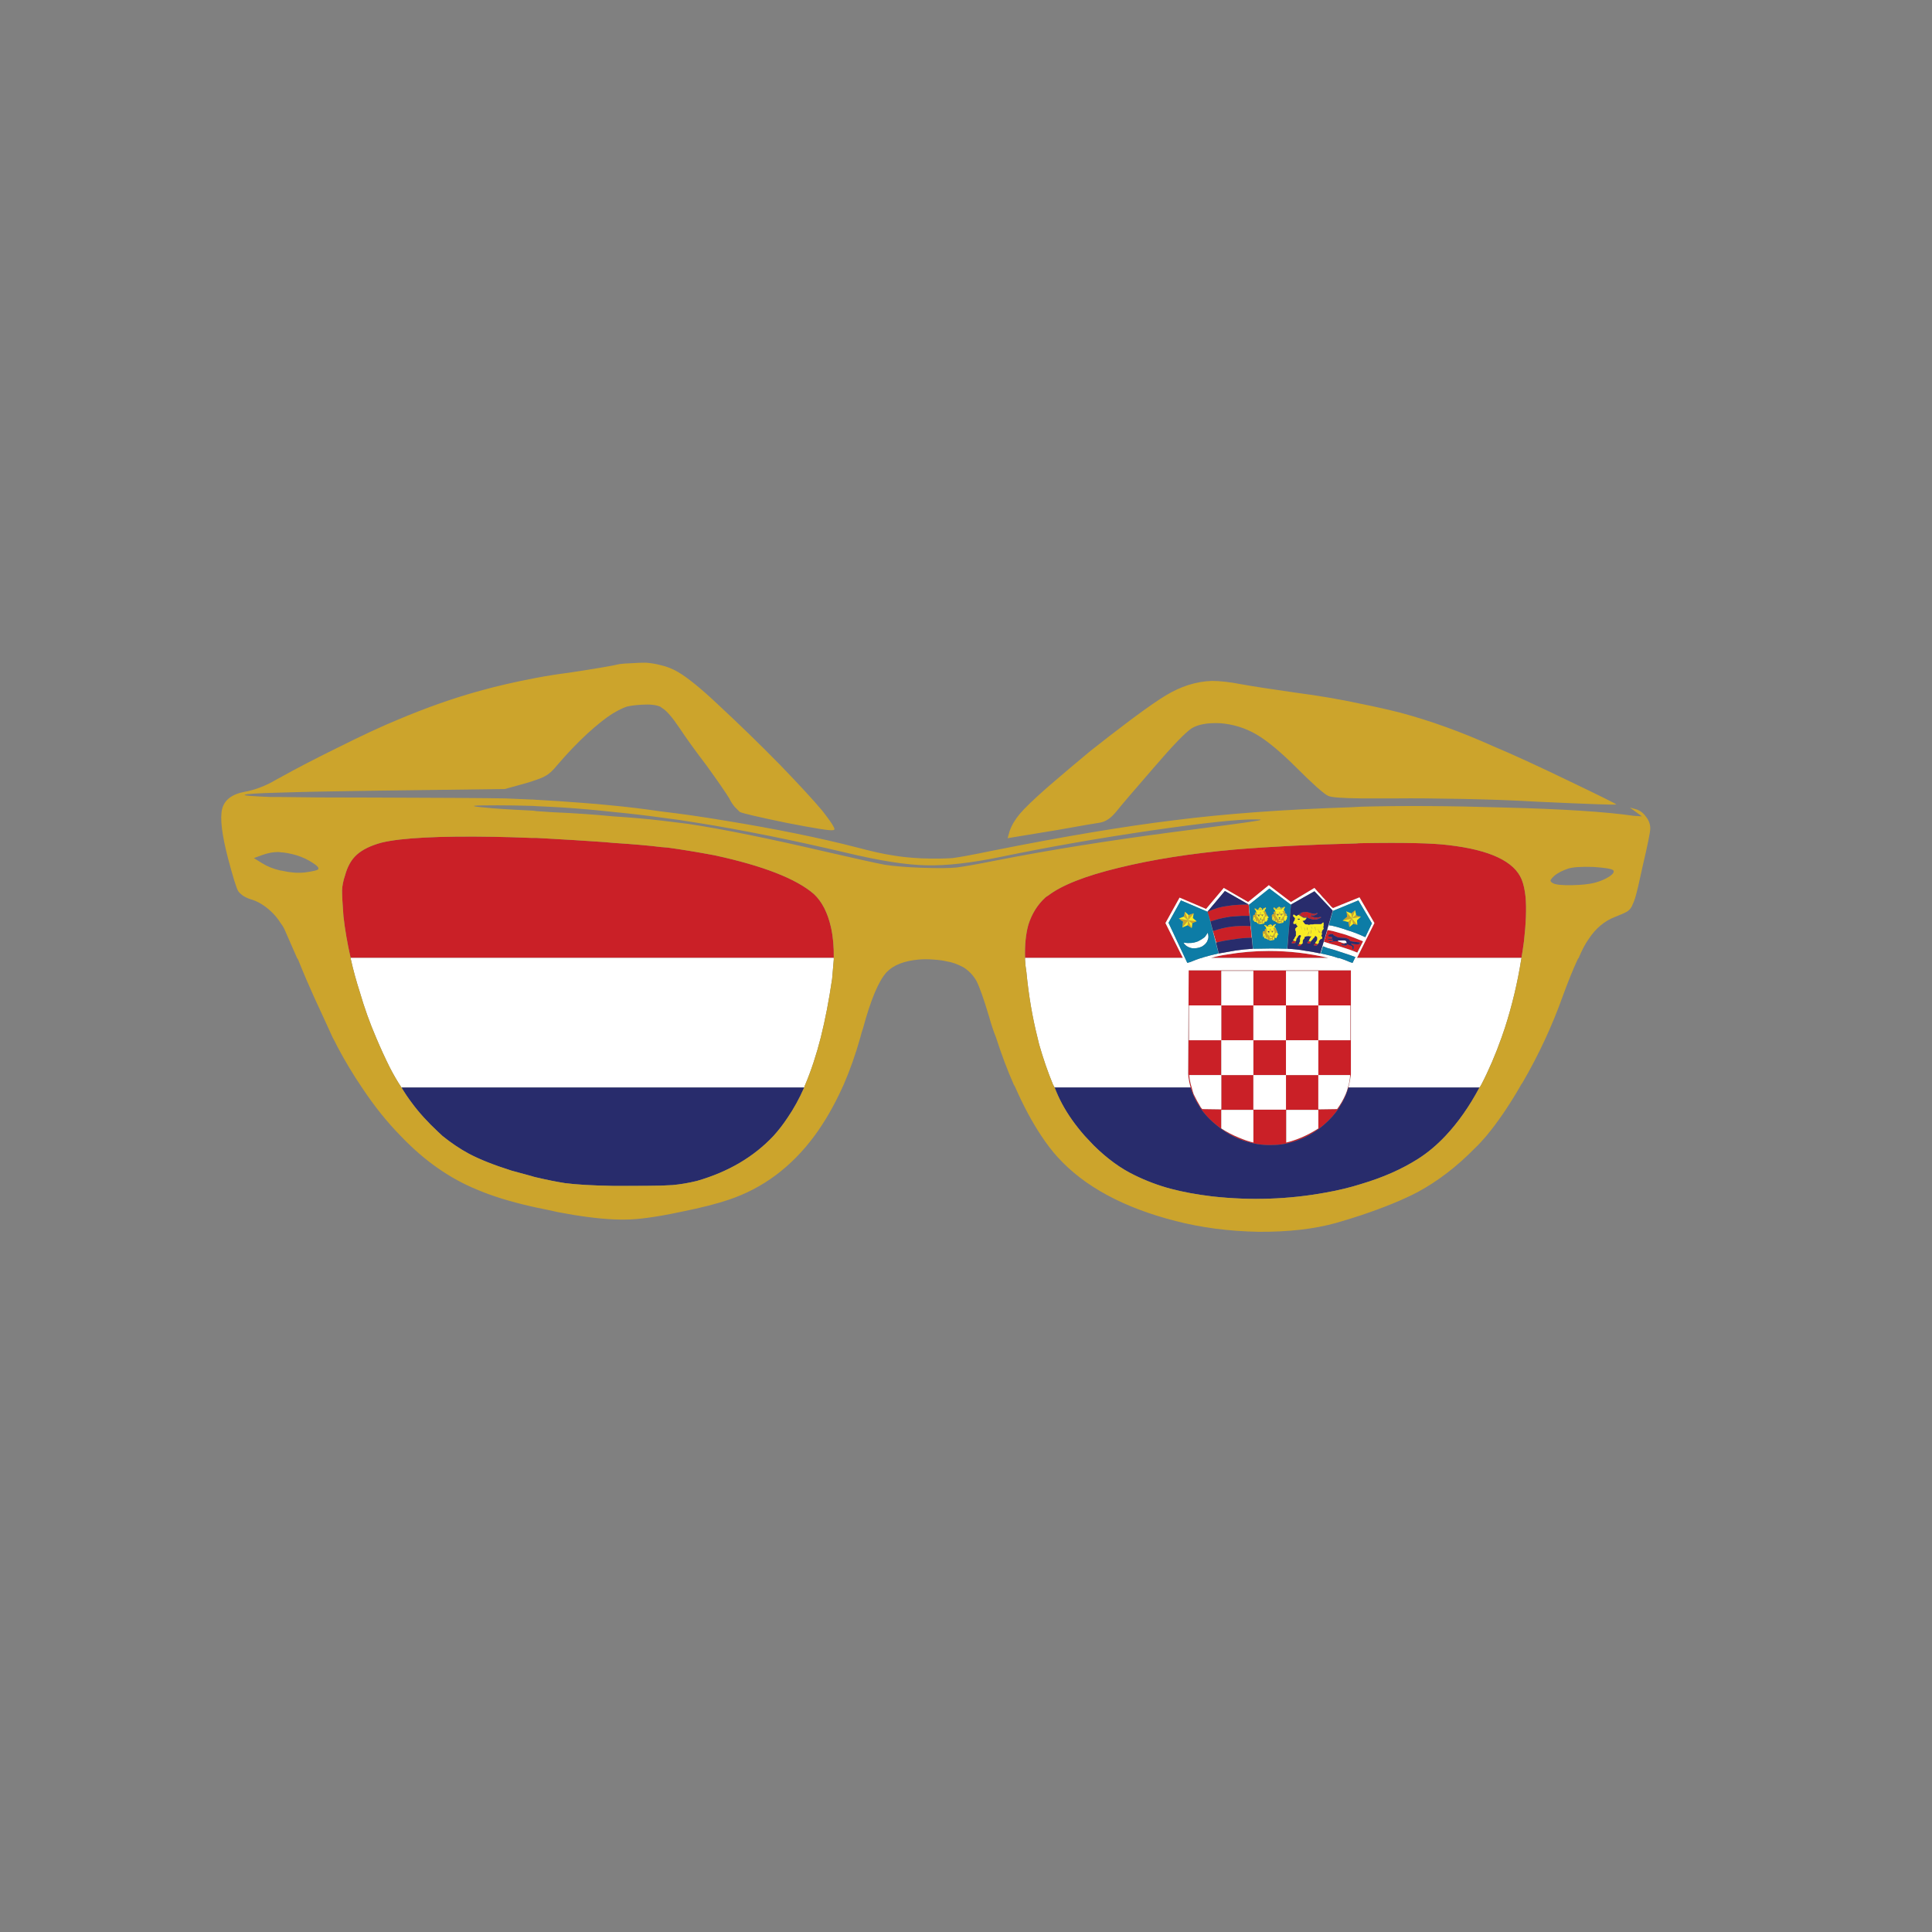 <?xml version="1.0" encoding="utf-8"?>
<!-- Generator: Adobe Illustrator 16.0.0, SVG Export Plug-In . SVG Version: 6.00 Build 0)  -->
<!DOCTYPE svg PUBLIC "-//W3C//DTD SVG 1.1//EN" "http://www.w3.org/Graphics/SVG/1.1/DTD/svg11.dtd">
<svg version="1.1" id="Layer_1" xmlns="http://www.w3.org/2000/svg" xmlns:xlink="http://www.w3.org/1999/xlink" x="0px" y="0px"
	 width="300px" height="300px" viewBox="0 0 300 300" enable-background="new 0 0 300 300" xml:space="preserve">
<rect x="0" y="0" width="300" height="300" fill="#808080" stroke="none"/>
<g>
	<path fill-rule="evenodd" clip-rule="evenodd" fill="#CA2027" d="M53.586,135.906c0.373-1.374,0.973-2.433,1.803-3.177
		c0.887-0.801,2.175-1.43,3.863-1.888c3.09-0.744,8.912-1.045,17.469-0.902c1.688,0.028,3.605,0.086,5.751,0.172
		c0.257,0,0.515,0,0.772,0c0.486,0.028,1.002,0.057,1.545,0.086c3.09,0.171,5.666,0.329,7.726,0.472
		c0.944,0.057,1.846,0.128,2.704,0.214c3.119,0.2,5.58,0.415,7.382,0.644c0.372,0.028,0.729,0.057,1.073,0.086
		c2.289,0.314,4.721,0.715,7.297,1.201c7.525,1.631,12.661,3.634,15.408,6.009c1.259,1.173,2.146,2.904,2.66,5.193
		c0.315,1.431,0.459,3.005,0.43,4.722H54.445c-0.516-2.261-0.888-4.421-1.116-6.481c-0.143-1.859-0.215-3.19-0.215-3.991
		C53.143,137.522,53.3,136.736,53.586,135.906z M236.897,139.34c0.144,1.773,0.058,4.049-0.258,6.823
		c-0.114,0.859-0.243,1.717-0.386,2.576h-25.537l2.703-5.408l-2.317-3.991l-4.12,1.673l-0.258-0.214
		c-0.229-0.258-0.559-0.629-0.987-1.116c-0.229-0.229-0.486-0.515-0.772-0.858c-0.086-0.114-0.157-0.186-0.215-0.214
		c-0.229-0.257-0.443-0.501-0.644-0.73l-3.648,2.189l-3.434-2.618l-3.219,2.618l-3.776-2.189l-2.748,3.263l-4.119-1.76l-2.189,3.949
		l2.704,5.408h-24.508c-0.057-2.003,0.114-3.72,0.516-5.151c0.544-1.717,1.431-3.133,2.661-4.249
		c0.143-0.115,0.271-0.201,0.387-0.258c2.117-1.631,5.779-3.076,10.986-4.335c5.236-1.288,11.246-2.232,18.027-2.833
		c5.521-0.458,11.803-0.773,18.842-0.944c0.257-0.028,0.515-0.043,0.772-0.043c6.581-0.114,11.102-0.014,13.563,0.301
		c6.438,0.744,10.229,2.532,11.374,5.365C236.582,137.308,236.783,138.224,236.897,139.34z M194.021,142.215
		c-0.572,0-0.987,0-1.245,0c-0.515,0.028-1.102,0.071-1.76,0.128c-0.715,0.115-1.302,0.229-1.76,0.344
		c-0.371,0.114-0.801,0.243-1.287,0.386l-0.387-1.245l-0.043-0.043v-0.215c1.03-0.486,2.074-0.787,3.134-0.901
		c0.486-0.086,1.03-0.143,1.631-0.171c0.372-0.029,0.901-0.043,1.588-0.043L194.021,142.215z M194.192,143.803l0.171,1.803
		c-1.115,0.028-2.045,0.114-2.789,0.258c-1.002,0.114-1.917,0.286-2.747,0.515v-0.129l-0.043-0.086l-0.43-1.587
		c1.002-0.344,1.96-0.573,2.876-0.688C192.089,143.774,193.076,143.746,194.192,143.803z M196.982,147.666
		c3.176,0,6.266,0.358,9.27,1.073h-18.197c0.801-0.229,1.603-0.4,2.403-0.516C192.662,147.853,194.836,147.666,196.982,147.666z
		 M209.9,146.679c-0.057-0.057-0.086-0.114-0.086-0.172c0.029-0.028,0.158,0,0.387,0.086c0.2,0.029,0.357,0.043,0.472,0.043
		c0.144,0,0.272-0.014,0.387-0.043c0.028-0.028,0.058-0.071,0.086-0.129c0.058-0.057,0.043-0.1-0.043-0.129
		c-0.344-0.027-0.601-0.057-0.772-0.086c-0.258-0.027-0.486-0.07-0.687-0.128c-0.058-0.144-0.144-0.243-0.258-0.301
		c-0.144-0.086-0.3-0.144-0.472-0.171l-1.116-0.086c-0.2-0.086-0.329-0.145-0.387-0.172c-0.172-0.086-0.3-0.158-0.386-0.215v-0.129
		h-0.516c-0.028,0.058-0.071,0.086-0.129,0.086c-0.057,0.028-0.1,0.057-0.129,0.086c0,0.057,0,0.1,0,0.129
		c0,0.057,0.044,0.086,0.129,0.086c0.029,0,0.101,0.014,0.215,0.043c0.058,0,0.1,0,0.129,0h0.043c0.028,0,0.043,0.014,0.043,0.042
		c0.029,0.029,0.043,0.071,0.043,0.13v0.085c-0.028,0-0.072,0.015-0.129,0.043c-0.057,0-0.114,0-0.172,0c-0.114,0-0.215,0-0.301,0
		l-0.128-0.043v0.086c0,0.028,0.086,0.058,0.257,0.086h0.172c0.058,0,0.115,0,0.172,0c0.086,0,0.157,0,0.215,0
		c0.028,0,0.043,0.015,0.043,0.043v0.086c-0.058,0.058-0.115,0.086-0.172,0.086c-0.029,0-0.057,0.015-0.086,0.042
		c-0.086,0-0.2,0-0.344,0l-0.043,0.044c0,0.028,0.015,0.042,0.043,0.042l0.086,0.044c0.029,0,0.115-0.015,0.258-0.044
		c0.057,0,0.129-0.014,0.215-0.042c0.057-0.028,0.199-0.044,0.43-0.044c0.143,0,0.271,0,0.386,0c0.2,0.059,0.4,0.13,0.601,0.215
		c0.115,0.058,0.258,0.086,0.43,0.086l0.043,0.172c-0.172,0-0.286-0.014-0.344-0.043h-0.172c0,0.029,0,0.058,0,0.086v0.043
		l0.473,0.086h0.257c0.058-0.029,0.101-0.086,0.129-0.172h0.086c0.2,0.115,0.372,0.187,0.515,0.215c0.059,0,0.101,0.014,0.129,0.043
		l0.086,0.129c0.058,0.172,0.058,0.285,0,0.344l0.086,0.042l0.129-0.086v-0.472C210.087,146.822,209.986,146.765,209.9,146.679z
		 M189.643,156.121h4.979v5.408h-4.979V156.121h-5.021v5.408h5.021v5.407h-4.979c0.057,0.658,0.186,1.303,0.387,1.932
		c0.085,0.344,0.186,0.687,0.3,1.03c0.344,0.716,0.716,1.402,1.116,2.061c0.086,0.086,0.156,0.171,0.215,0.257l2.961,0.043v-5.322
		h4.979v5.365h5.064v-5.365h5.021v5.322l2.919-0.043c0.544-0.744,0.987-1.516,1.33-2.317c0.144-0.344,0.258-0.687,0.344-1.03
		c0.2-0.629,0.315-1.273,0.344-1.932h-4.937v-5.407h4.979v-5.408h-4.979v-5.365h-5.021v5.365h-5.064v-5.365h-4.979V156.121z
		 M210.759,147.924c-0.743-0.315-1.588-0.616-2.532-0.901c-0.572-0.2-1.072-0.344-1.502-0.43c-0.429-0.143-0.801-0.258-1.116-0.344
		h-0.042l0.558-1.845l0.858,0.172c0.715,0.2,1.373,0.386,1.974,0.558c0.916,0.314,1.817,0.658,2.704,1.029L210.759,147.924z
		 M204.106,142.086c0.028,0,0.043-0.014,0.043-0.042v-0.128h-0.043V142.086z M203.506,142.258c0.028,0,0.057,0,0.086,0v0.086
		c0,0.029,0,0.057,0,0.086c-0.028,0.057-0.071,0.114-0.129,0.172c0.03-0.029,0.073-0.058,0.129-0.086
		c0.028-0.029,0.043-0.057,0.043-0.086s0-0.057,0-0.086l-0.043-0.086c0.113,0.029,0.214,0.072,0.3,0.129
		c0.108,0.027,0.194,0.041,0.258,0.043h-0.086l0.043,0.086c0.028,0.029,0.043,0.057,0.043,0.086c0,0.028-0.015,0.086-0.043,0.172
		h0.043c0.058-0.086,0.071-0.144,0.043-0.172c0-0.057-0.015-0.115-0.043-0.172h0.043c0.343,0.057,0.601,0.043,0.772-0.043h0.172
		v0.086l-0.344,0.172c-0.143,0.085-0.285,0.129-0.429,0.129c-0.258,0.057-0.573,0.014-0.944-0.129c-0.058,0-0.144-0.029-0.258-0.086
		c-0.086-0.058-0.172-0.1-0.258-0.129c-0.229-0.057-0.4-0.043-0.515,0.043l-0.729-0.472c0.143-0.086,0.215-0.144,0.215-0.172
		c0.057-0.029,0.143-0.072,0.258-0.129c0.314-0.086,0.586-0.114,0.814-0.086c0.058,0,0.115,0.014,0.172,0.043
		c0.029,0.029,0.086,0.043,0.172,0.043c0.029,0,0.115,0.028,0.258,0.086c0.143,0.057,0.257,0.085,0.343,0.085
		c0.114,0.029,0.215,0.029,0.301,0c0.058,0,0.144-0.028,0.257-0.085h0.13v0.085c-0.086,0.029-0.144,0.072-0.172,0.129
		c-0.086,0.028-0.144,0.057-0.172,0.085c-0.114,0.058-0.215,0.086-0.3,0.086c-0.059,0-0.13,0-0.215,0l-0.043-0.171v-0.086
		c-0.029-0.029-0.043-0.029-0.043,0v0.171c0.027,0.057,0.057,0.085,0.086,0.086c-0.059,0-0.13,0-0.215,0V142.258z M204.664,142.645
		l-0.043-0.172h-0.042v0.257L204.664,142.645z M201.832,141.915c0.086,0,0.143,0.014,0.172,0.042
		c0.056,0.028,0.084,0.057,0.085,0.086c0-0.029,0-0.073,0-0.128c-0.028,0-0.085-0.029-0.171-0.086L201.832,141.915z
		 M202.562,141.657l0.043,0.086c0,0.028,0,0.057,0,0.086c0,0.057,0.015,0.114,0.043,0.172c0-0.086,0-0.144,0-0.172
		c-0.028-0.086-0.043-0.143-0.043-0.172H202.562z M199.686,156.121h5.021v5.408h-5.021V156.121z M204.021,146.679l0.215-0.172
		l0.344,0.086v0.129l-0.086,0.086c-0.028,0.029-0.071,0.043-0.129,0.043l-0.344-0.043V146.679z M203.033,146.507l-0.043-0.172
		l0.172-0.172l0.344,0.086c0,0.029,0,0.059,0,0.086c0,0.029,0,0.059,0,0.086l-0.043,0.043c-0.029,0-0.071,0.015-0.129,0.043H203.033
		z M202.047,146.765l-0.086,0.086c-0.029,0.028-0.058,0.043-0.086,0.043h-0.344v-0.172l0.129-0.129l0.429,0.086
		C202.061,146.707,202.047,146.736,202.047,146.765z M201.188,146.163c0,0.029,0,0.059,0,0.086c0,0.059,0,0.101,0,0.129
		c-0.027,0.058-0.086,0.086-0.172,0.086l-0.429,0.043v-0.214l0.215-0.172L201.188,146.163z M203.076,142.258
		c-0.057-0.086-0.1-0.143-0.129-0.172l0.043,0.172c0.029,0.058,0.029,0.101,0,0.129
		C203.048,142.358,203.076,142.315,203.076,142.258z M202.261,142.129c0.028,0.028,0.058,0.071,0.086,0.128l0.086,0.129h0.043
		c-0.028-0.086-0.058-0.143-0.086-0.171C202.361,142.158,202.318,142.129,202.261,142.129z M209.771,150.67v16.181
		c-0.086,0.688-0.214,1.359-0.386,2.018c-0.229,0.801-0.558,1.588-0.987,2.361c-0.143,0.2-0.285,0.443-0.43,0.729
		c-0.658,1.001-1.473,1.917-2.446,2.746c-1.173,1.002-2.446,1.761-3.819,2.275c-1.373,0.544-2.762,0.815-4.163,0.815
		c-1.46,0.058-2.947-0.172-4.464-0.687c-1.488-0.516-2.848-1.288-4.078-2.318c-1.087-0.858-1.974-1.803-2.66-2.832
		c-0.144-0.258-0.286-0.487-0.43-0.688c-0.457-0.801-0.801-1.603-1.029-2.403c-0.201-0.687-0.33-1.388-0.387-2.104l0.086-16.095
		H209.771z M202.047,176.637c0.943-0.4,1.83-0.873,2.66-1.416v-2.876h-4.979v5.064C200.443,177.237,201.217,176.98,202.047,176.637z
		 M199.686,161.529v5.407h-5.064v-5.407H199.686z M189.643,175.221c0.83,0.543,1.731,1.016,2.704,1.416
		c0.801,0.344,1.56,0.601,2.274,0.772v-5.064h-4.979V175.221z"/>
	<path fill-rule="evenodd" clip-rule="evenodd" fill="#FFFFFF" d="M54.445,148.739h75.023c0,0.057,0,0.143,0,0.258
		c-0.086,0.973-0.172,1.974-0.258,3.004c-0.486,3.319-1.072,6.352-1.76,9.1c-0.687,2.689-1.487,5.121-2.403,7.296
		c-0.085,0.171-0.144,0.329-0.171,0.472H62.342c-0.629-0.944-1.23-1.974-1.803-3.09c-0.744-1.488-1.459-3.047-2.146-4.678
		c-0.974-2.261-1.817-4.621-2.532-7.082c-0.543-1.688-1.002-3.363-1.373-5.021C54.459,148.882,54.445,148.796,54.445,148.739z
		 M233.679,159.598c-0.172,0.515-0.344,1.016-0.516,1.503c-0.944,2.66-1.989,5.092-3.133,7.296
		c-0.086,0.171-0.187,0.329-0.301,0.472h-20.344c0.172-0.658,0.3-1.33,0.386-2.018V150.67h-25.193l-0.086,16.095
		c0.057,0.716,0.186,1.417,0.387,2.104h-21.117c-0.086-0.143-0.172-0.301-0.258-0.472c-0.801-1.946-1.516-4.021-2.146-6.224
		c-0.086-0.314-0.172-0.672-0.258-1.072c-0.801-3.177-1.373-6.553-1.717-10.13c-0.114-0.687-0.186-1.345-0.215-1.974
		c0-0.115,0-0.201,0-0.258h24.508l-2.704-5.408l2.189-3.949l4.119,1.76l2.748-3.263l3.776,2.189l3.219-2.618l3.434,2.618
		l3.648-2.189c0.2,0.229,0.415,0.473,0.644,0.73c0.058,0.028,0.129,0.1,0.215,0.214c0.286,0.344,0.543,0.63,0.772,0.858
		c0.429,0.487,0.759,0.858,0.987,1.116l0.258,0.214l4.12-1.673l2.317,3.991l-2.703,5.408h25.537c0,0.086-0.015,0.172-0.043,0.258
		C235.639,152.602,234.794,156.136,233.679,159.598z M191.96,147.58c0.802-0.114,1.659-0.2,2.575-0.258l-0.644-6.867l-3.69-2.103
		l-2.705,3.219l-4.12-1.76l-1.931,3.477l2.918,6.224c0.144-0.028,0.301-0.071,0.473-0.129c0.601-0.258,1.13-0.458,1.588-0.601
		c0.057,0,0.129-0.015,0.214-0.043c0.058-0.029,0.13-0.058,0.215-0.086c0.659-0.2,1.445-0.4,2.36-0.602l-1.309-5.042l0.88,3.154
		l0.043,0.086v0.129l0.429,1.674C190.372,147.853,191.273,147.694,191.96,147.58z M196.982,147.666c-2.146,0-4.32,0.187-6.524,0.558
		c-0.801,0.115-1.603,0.286-2.403,0.516h18.197C203.248,148.024,200.158,147.666,196.982,147.666z M194.578,147.322
		c1.059-0.028,1.975-0.042,2.747-0.042s1.616,0.014,2.532,0.042l0.215-1.888l-0.172,1.888c1.088,0.058,1.988,0.157,2.704,0.301
		c0.687,0.086,1.487,0.229,2.403,0.429l1.932-6.652l-2.833-3.004l-3.648,2.06v0.043l-3.348-2.533l-3.176,2.533L194.578,147.322z
		 M183.763,146.378c0.458,0.058,0.858,0.072,1.202,0.043c0.343-0.027,0.7-0.113,1.072-0.258c0.4-0.199,0.744-0.414,1.03-0.644
		c0.114-0.143,0.272-0.372,0.472-0.687c0.144,0.458,0.144,0.83,0,1.116c-0.113,0.4-0.414,0.743-0.901,1.03
		c-0.485,0.229-1.001,0.314-1.545,0.257C184.492,147.122,184.049,146.837,183.763,146.378z M189.643,156.121v-5.365h4.979v5.365
		h5.064v-5.365h5.021v5.365h4.979v5.408h-4.979v5.407h4.937c-0.028,0.658-0.144,1.303-0.344,1.932
		c-0.086,0.344-0.2,0.687-0.344,1.03c-0.343,0.802-0.786,1.573-1.33,2.317l-2.919,0.043v-5.322h-5.021v5.365h-5.064v-5.365h-4.979
		v5.322l-2.961-0.043c-0.059-0.086-0.129-0.171-0.215-0.257c-0.4-0.658-0.772-1.345-1.116-2.061c-0.114-0.344-0.215-0.687-0.3-1.03
		c-0.201-0.629-0.33-1.273-0.387-1.932h4.979v-5.407h-5.021v-5.408H189.643v5.408h4.979v-5.408H189.643z M208.742,146.035
		c0.143,0,0.243,0.043,0.3,0.128c0.028,0.029,0.058,0.13,0.086,0.301h-0.343c-0.172,0-0.314-0.028-0.43-0.086
		c-0.2-0.085-0.4-0.156-0.601-0.215v-0.128H208.742z M209.6,149.383c0.145,0.058,0.287,0.101,0.43,0.129l0.43-0.901
		c-0.43-0.172-1.273-0.458-2.532-0.858c-0.286-0.114-0.901-0.301-1.846-0.558c-0.2-0.086-0.415-0.172-0.644-0.258l-0.344,1.115
		c1.116,0.229,1.988,0.458,2.618,0.688c0.114,0.028,0.215,0.043,0.301,0.043C208.471,148.925,209,149.125,209.6,149.383z
		 M213.033,143.374l-2.103-3.563l-3.948,1.631l-0.645,2.232c0.115,0.028,0.244,0.043,0.387,0.043c0.887,0.2,1.717,0.443,2.489,0.729
		c0.802,0.229,1.731,0.587,2.79,1.073L213.033,143.374z M210.759,147.924l0.901-1.761c-0.887-0.371-1.788-0.715-2.704-1.029
		c-0.601-0.172-1.259-0.357-1.974-0.558l-0.858-0.172l-0.558,1.845h0.042c0.315,0.086,0.688,0.201,1.116,0.344
		c0.43,0.086,0.93,0.229,1.502,0.43C209.171,147.308,210.016,147.608,210.759,147.924z M199.686,156.121v5.408h5.021v-5.408H199.686
		z M199.686,161.529h-5.064v5.407h5.064V161.529z M202.047,176.637c-0.83,0.344-1.604,0.601-2.318,0.772v-5.064h4.979v2.876
		C203.877,175.764,202.99,176.236,202.047,176.637z M189.643,175.221v-2.876h4.979v5.064c-0.715-0.172-1.474-0.429-2.274-0.772
		C191.374,176.236,190.473,175.764,189.643,175.221z"/>
	<path fill-rule="evenodd" clip-rule="evenodd" fill="#282C6C" d="M63.93,171.229c-0.543-0.716-1.072-1.503-1.588-2.361h62.535
		c-0.773,1.746-1.631,3.305-2.576,4.679c-0.658,1.001-1.387,1.945-2.188,2.833c-3.062,3.262-7.024,5.594-11.889,6.995
		c-1.288,0.315-2.547,0.529-3.777,0.644c-0.429,0.029-1.044,0.058-1.846,0.086c-1.259,0.029-2.976,0.043-5.15,0.043
		c-0.772,0-1.517,0-2.231,0c-3.205-0.057-5.694-0.199-7.468-0.429c-1.288-0.2-2.79-0.501-4.507-0.901
		c-0.258-0.058-0.516-0.129-0.772-0.215c-0.944-0.257-1.946-0.529-3.005-0.815c-2.805-0.887-5.035-1.773-6.695-2.661
		c-1.373-0.743-2.732-1.659-4.077-2.746c-0.229-0.201-0.444-0.401-0.644-0.602C66.391,174.233,65.018,172.717,63.93,171.229z
		 M224.451,176.38c-1.346,1.43-2.762,2.617-4.25,3.562c-2.518,1.603-5.465,2.904-8.841,3.906c-1.717,0.544-3.548,0.987-5.494,1.33
		c-5.751,1.059-11.617,1.26-17.597,0.602c-2.404-0.286-4.578-0.688-6.524-1.202c-1.917-0.515-3.776-1.216-5.579-2.104
		c-2.146-1.029-4.264-2.574-6.353-4.635c-0.458-0.486-0.915-0.973-1.373-1.459c-1.46-1.66-2.633-3.319-3.52-4.979
		c-0.43-0.802-0.815-1.646-1.159-2.533h21.117c0.229,0.801,0.572,1.603,1.029,2.403c0.144,0.2,0.286,0.43,0.43,0.688
		c0.687,1.029,1.573,1.974,2.66,2.832c1.23,1.03,2.59,1.803,4.078,2.318c1.517,0.515,3.004,0.744,4.464,0.687
		c1.401,0,2.79-0.271,4.163-0.815c1.373-0.515,2.646-1.273,3.819-2.275c0.974-0.829,1.788-1.745,2.446-2.746
		c0.145-0.286,0.287-0.529,0.43-0.729c0.43-0.773,0.758-1.561,0.987-2.361h20.344C228.156,171.815,226.396,174.319,224.451,176.38z
		 M198.355,141.958h0.043c0.028,0,0.043,0.014,0.043,0.043v0.042c0,0.028-0.015,0.042-0.043,0.042h-0.043
		c-0.029,0-0.043-0.014-0.043-0.042v-0.042C198.313,141.972,198.326,141.958,198.355,141.958z M195.394,142.129
		c0-0.028,0.015-0.043,0.043-0.043h0.043c0.028,0,0.043,0.015,0.043,0.043v0.042c0,0.029-0.015,0.043-0.043,0.043h-0.043
		c-0.028,0-0.043-0.015-0.043-0.043V142.129z M196.08,142.172h-0.085v-0.128h0.085V142.172z M195.865,142.559l-0.128,0.086
		l0.043,0.129l0.3,0.042v0.086l-0.343-0.086l-0.129,0.128h-0.043l0.043-0.085l0.086-0.086v-0.172l-0.086-0.043l-0.043-0.043
		l0.086,0.043l0.214-0.043h0.044C195.909,142.544,195.895,142.559,195.865,142.559z M198.527,142.473l-0.043-0.043h0.343
		l0.043-0.043c0,0.058-0.015,0.086-0.043,0.086l-0.086,0.043v0.172l0.258,0.042v0.043l-0.3-0.043l-0.172,0.086l-0.043,0.043
		l0.043-0.086l0.128-0.129v-0.129L198.527,142.473z M197.068,144.661v0.043c0,0.029-0.016,0.042-0.044,0.042h-0.042
		c-0.059,0-0.086-0.014-0.086-0.042v-0.043c0-0.055,0.027-0.083,0.086-0.085h0.042C197.053,144.577,197.068,144.605,197.068,144.661
		z M197.497,144.619c0-0.028,0.015-0.042,0.043-0.042c0.058,0,0.086,0.014,0.086,0.042v0.042c0,0.029-0.028,0.043-0.086,0.043
		c-0.028,0-0.043-0.014-0.043-0.043V144.619z M193.892,140.455c-0.687,0-1.216,0.015-1.588,0.043
		c-0.601,0.028-1.145,0.085-1.631,0.171c-1.06,0.114-2.104,0.415-3.134,0.901v0.215l-0.043-0.215l2.705-3.219L193.892,140.455z
		 M191.23,143.889c-0.916,0.115-1.874,0.344-2.876,0.688l-0.386-1.502c0.486-0.144,0.916-0.272,1.287-0.386
		c0.458-0.115,1.045-0.229,1.76-0.344c0.658-0.057,1.245-0.1,1.76-0.128c0.258,0,0.673,0,1.245,0l0.172,1.587
		C193.076,143.746,192.089,143.774,191.23,143.889z M191.574,145.863c0.744-0.144,1.674-0.229,2.789-0.258l0.172,1.717
		c-0.916,0.058-1.773,0.144-2.575,0.258c-0.687,0.114-1.588,0.272-2.704,0.472l-0.429-1.674
		C189.657,146.149,190.572,145.978,191.574,145.863z M197.282,145.349l-0.172,0.086v-0.043l0.129-0.086v-0.172h0.043l0.043,0.172
		l0.257,0.043v0.086L197.282,145.349z M209.814,146.507c0,0.058,0.029,0.115,0.086,0.172c0.086,0.086,0.187,0.144,0.301,0.172v0.472
		l-0.129,0.086l-0.086-0.042c0.058-0.059,0.058-0.172,0-0.344l-0.086-0.129c-0.028-0.029-0.07-0.043-0.129-0.043
		c-0.143-0.028-0.314-0.1-0.515-0.215h-0.086c-0.028,0.086-0.071,0.143-0.129,0.172h-0.257l-0.473-0.086v-0.043
		c0-0.028,0-0.057,0-0.086h0.172c0.058,0.029,0.172,0.043,0.344,0.043l-0.043-0.172h0.343c-0.028-0.171-0.058-0.271-0.086-0.301
		c-0.057-0.085-0.157-0.128-0.3-0.128h-0.987v0.128c-0.114,0-0.243,0-0.386,0c-0.23,0-0.373,0.016-0.43,0.044
		c-0.086,0.028-0.158,0.042-0.215,0.042c-0.143,0.029-0.229,0.044-0.258,0.044l-0.086-0.044c-0.028,0-0.043-0.014-0.043-0.042
		l0.043-0.044c0.144,0,0.258,0,0.344,0c0.029-0.027,0.057-0.042,0.086-0.042c0.057,0,0.114-0.028,0.172-0.086v-0.086
		c0-0.028-0.015-0.043-0.043-0.043c-0.058,0-0.129,0-0.215,0c-0.057,0-0.114,0-0.172,0h-0.172c-0.171-0.028-0.257-0.058-0.257-0.086
		v-0.086l0.128,0.043c0.086,0,0.187,0,0.301,0c0.058,0,0.115,0,0.172,0c0.057-0.028,0.101-0.043,0.129-0.043v-0.085
		c0-0.059-0.014-0.101-0.043-0.13c0-0.028-0.015-0.042-0.043-0.042h-0.043c-0.029,0-0.071,0-0.129,0
		c-0.114-0.029-0.186-0.043-0.215-0.043c-0.085,0-0.129-0.029-0.129-0.086c0-0.029,0-0.072,0-0.129
		c0.029-0.029,0.072-0.058,0.129-0.086c0.058,0,0.101-0.028,0.129-0.086h0.516v0.129c0.086,0.057,0.214,0.129,0.386,0.215
		c0.058,0.027,0.187,0.086,0.387,0.172l1.116,0.086c0.172,0.027,0.328,0.085,0.472,0.171c0.114,0.058,0.2,0.157,0.258,0.301
		c0.2,0.058,0.429,0.101,0.687,0.128c0.172,0.029,0.429,0.059,0.772,0.086c0.086,0.029,0.101,0.072,0.043,0.129
		c-0.028,0.058-0.058,0.101-0.086,0.129c-0.114,0.029-0.243,0.043-0.387,0.043c-0.114,0-0.271-0.014-0.472-0.043
		C209.973,146.507,209.844,146.479,209.814,146.507z M203.506,142.258v-0.086c0.085,0,0.156,0,0.215,0
		c-0.029,0-0.059-0.029-0.086-0.086v-0.171c0-0.029,0.014-0.029,0.043,0v0.086l0.043,0.171c0.085,0,0.156,0,0.215,0
		c0.085,0,0.186-0.028,0.3-0.086c0.028-0.028,0.086-0.057,0.172-0.085c0.028-0.058,0.086-0.101,0.172-0.129v-0.085h-0.13
		c-0.113,0.057-0.199,0.085-0.257,0.085c-0.086,0.029-0.187,0.029-0.301,0c-0.086,0-0.2-0.028-0.343-0.085
		c-0.143-0.058-0.229-0.086-0.258-0.086c-0.086,0-0.143-0.014-0.172-0.043c-0.057-0.029-0.114-0.043-0.172-0.043
		c-0.229-0.028-0.5,0-0.814,0.086c-0.115,0.057-0.201,0.1-0.258,0.129c0,0.028-0.072,0.086-0.215,0.172l0.729,0.472
		c0.114-0.086,0.286-0.1,0.515-0.043c0.086,0.029,0.172,0.071,0.258,0.129c0.114,0.057,0.2,0.086,0.258,0.086
		c0.371,0.143,0.687,0.186,0.944,0.129c0.144,0,0.286-0.043,0.429-0.129l0.344-0.172v-0.086h-0.172
		c-0.172,0.086-0.43,0.1-0.772,0.043h-0.043c0.028,0.057,0.043,0.115,0.043,0.172c0.028,0.028,0.015,0.086-0.043,0.172h-0.043
		c0.028-0.086,0.043-0.144,0.043-0.172c0-0.029-0.015-0.057-0.043-0.086l-0.043-0.086h0.086c-0.063-0.002-0.149-0.016-0.258-0.043
		c-0.086-0.057-0.187-0.1-0.3-0.129l0.043,0.086c0,0.029,0,0.057,0,0.086s-0.015,0.057-0.043,0.086
		c-0.056,0.028-0.099,0.057-0.129,0.086c0.058-0.058,0.101-0.115,0.129-0.172c0-0.029,0-0.057,0-0.086v-0.086
		C203.563,142.258,203.534,142.258,203.506,142.258z M204.149,141.915v0.128c0,0.028-0.015,0.042-0.043,0.042v-0.171H204.149z
		 M204.664,142.645l-0.085,0.085v-0.257h0.042L204.664,142.645z M204.493,143.503c-0.058,0-0.114,0-0.172,0s-0.101,0-0.129,0h-0.129
		l-0.214,0.043c-0.086,0-0.145,0-0.172,0c-0.172,0-0.286,0.014-0.344,0.042c0,0.029-0.028,0.043-0.086,0.043
		c-0.028-0.029-0.057-0.043-0.086-0.043c-0.057-0.028-0.172-0.042-0.344-0.042l-0.171-0.043c-0.058-0.058-0.144-0.172-0.258-0.344
		c-0.058-0.057-0.101-0.114-0.129-0.171c0.083-0.012,0.154-0.026,0.215-0.043c0.081-0.023,0.138-0.052,0.172-0.085
		c0.085-0.086,0.171-0.201,0.257-0.344h-0.515l-0.772-0.472c-0.028,0.014-0.058,0.036-0.086,0.064
		c-0.028,0.014-0.057,0.036-0.086,0.064l-0.129,0.086l-0.429-0.257c-0.086,0.085-0.114,0.171-0.086,0.257
		c0.058,0.086,0.157,0.187,0.3,0.301c-0.027,0.086-0.057,0.215-0.086,0.386c-0.027,0.029-0.057,0.058-0.085,0.086
		c-0.058,0.086-0.086,0.144-0.086,0.172c-0.028,0.143-0.015,0.229,0.043,0.258c0.086,0.028,0.229,0.014,0.429-0.043
		c0,0.028-0.014,0.057-0.043,0.086c0,0.028,0,0.057,0,0.085c0,0.029,0.043,0.043,0.129,0.043c-0.028,0.028-0.043,0.057-0.043,0.086
		v0.042c0.058,0,0.115,0,0.172,0c-0.057,0.086-0.1,0.143-0.129,0.172l-0.257,0.257c-0.029,0.058-0.044,0.1-0.044,0.129
		c0.029,0.057,0.059,0.086,0.086,0.086c-0.027,0.057-0.042,0.1-0.042,0.128c0,0.058,0.028,0.072,0.085,0.043
		c0,0.085,0,0.157,0,0.214v0.258c0,0.028,0,0.058,0,0.086s0,0.086,0,0.172c-0.028,0.057-0.057,0.1-0.085,0.129
		c-0.058,0.085-0.101,0.156-0.13,0.215l-0.042,0.128c-0.086,0.058-0.144,0.144-0.172,0.258l0.386,0.128
		c0-0.027,0.015-0.057,0.043-0.085c0.029-0.028,0.043-0.058,0.043-0.086c0.029-0.058,0.029-0.114,0-0.172
		c0.172-0.2,0.286-0.372,0.344-0.515c0.114-0.086,0.2-0.129,0.258-0.129l0.043,0.043c0.028,0.028,0.07,0.057,0.129,0.086
		l-0.086,0.172c-0.058,0.113-0.086,0.186-0.086,0.214v0.43c0,0.028-0.015,0.071-0.043,0.128c-0.058,0.086-0.101,0.201-0.129,0.344
		l0.386,0.043c0-0.028,0.029-0.057,0.086-0.086l0.086-0.043l0.043-0.472c0-0.058,0.071-0.157,0.215-0.301
		c0.058-0.114,0.086-0.215,0.086-0.3c0.114,0,0.187,0,0.214,0c0.029-0.029,0.072-0.072,0.129-0.129
		c0.029,0.057,0.072,0.086,0.129,0.086c0.058,0,0.115-0.029,0.172-0.086c0.028,0.057,0.058,0.086,0.086,0.086
		c0.058,0.027,0.157,0.014,0.301-0.043l-0.301,0.515v0.086l-0.043,0.043c0,0.028-0.015,0.043-0.043,0.043l-0.043,0.086l0.344,0.086
		l0.086-0.172c0.057-0.028,0.1-0.058,0.129-0.086c0.027-0.028,0.057-0.086,0.086-0.172c0.143-0.086,0.271-0.243,0.386-0.472
		c0.058,0.028,0.114,0.071,0.172,0.129c0.058,0.028,0.101,0.07,0.128,0.129c0.029,0.199,0.015,0.357-0.042,0.472l-0.258,0.343v0.086
		l0.386,0.129l0.172-0.215v-0.215c0.058-0.085,0.129-0.186,0.215-0.3c0.029,0,0.129-0.043,0.301-0.129v-0.3
		c-0.029,0-0.058,0-0.086,0l-0.043-0.043c0-0.086,0.014-0.172,0.043-0.258l0.043-0.043c0.028,0,0.043-0.015,0.043-0.043
		c-0.086-0.058-0.101-0.186-0.043-0.387c0-0.057,0.028-0.128,0.086-0.214c0.086-0.114,0.143-0.186,0.171-0.214v-0.172l-0.085-0.086
		l0.085-0.128v-0.472c0-0.086-0.015-0.129-0.042-0.129c-0.059,0-0.101,0.028-0.129,0.086l-0.215,0.172c-0.114,0-0.229,0-0.344,0
		H204.493z M202.562,141.657h0.043c0,0.029,0.015,0.086,0.043,0.172c0,0.028,0,0.086,0,0.172c-0.028-0.058-0.043-0.115-0.043-0.172
		c0-0.029,0-0.058,0-0.086L202.562,141.657z M202.004,141.958c-0.029-0.028-0.086-0.042-0.172-0.042l0.086-0.086
		c0.086,0.057,0.143,0.086,0.171,0.086c0,0.056,0,0.099,0,0.128C202.088,142.015,202.06,141.985,202.004,141.958z M202.39,142.215
		c0.028,0.028,0.058,0.085,0.086,0.171h-0.043l-0.086-0.129c-0.028-0.057-0.058-0.1-0.086-0.128
		C202.318,142.129,202.361,142.158,202.39,142.215z M202.947,142.086c0.029,0.029,0.072,0.086,0.129,0.172
		c0,0.058-0.028,0.101-0.086,0.129c0.029-0.028,0.029-0.071,0-0.129L202.947,142.086z M198.956,141.915h0.043v0.171h-0.043
		c-0.028,0-0.043-0.028-0.043-0.085C198.913,141.943,198.928,141.915,198.956,141.915z M200.458,140.455l3.648-2.06l2.833,3.004
		l-1.932,6.652c-0.916-0.199-1.717-0.343-2.403-0.429c-0.716-0.144-1.616-0.243-2.704-0.301l0.558-6.824V140.455z M201.66,142.859
		c-0.029-0.029-0.057-0.058-0.086-0.086l-0.043-0.021l-0.086-0.022c0.029-0.028,0.058-0.057,0.086-0.085c0.058,0,0.1,0,0.129,0
		c0.057,0,0.1,0,0.129,0c0.028,0.028,0.057,0.057,0.086,0.085L201.66,142.859z M201.188,146.163l-0.386-0.042l-0.215,0.172v0.214
		l0.429-0.043c0.086,0,0.145-0.028,0.172-0.086c0-0.028,0-0.07,0-0.129C201.188,146.222,201.188,146.192,201.188,146.163z
		 M201.961,146.851l0.086-0.086c0-0.028,0.014-0.058,0.042-0.086l-0.429-0.086l-0.129,0.129v0.172h0.344
		C201.903,146.894,201.932,146.879,201.961,146.851z M203.033,146.507h0.301c0.058-0.028,0.1-0.043,0.129-0.043l0.043-0.043
		c0-0.027,0-0.057,0-0.086c0-0.027,0-0.057,0-0.086l-0.344-0.086l-0.172,0.172L203.033,146.507z M204.021,146.808l0.344,0.043
		c0.058,0,0.101-0.014,0.129-0.043l0.086-0.086v-0.129l-0.344-0.086l-0.215,0.172V146.808z"/>
	<path fill-rule="evenodd" clip-rule="evenodd" fill="#CCA42C" d="M240.76,136.721c0,0.144,0.129,0.286,0.387,0.429
		c0.429,0.229,1.402,0.329,2.919,0.301c1.517-0.029,2.718-0.157,3.604-0.386c0.916-0.258,1.674-0.587,2.275-0.988
		c0.572-0.4,0.758-0.715,0.558-0.943c-0.258-0.229-1.302-0.401-3.134-0.516c-1.859-0.057-3.146,0.029-3.862,0.258
		c-0.343,0.114-0.729,0.272-1.158,0.472c-0.43,0.229-0.759,0.443-0.987,0.644C240.989,136.335,240.789,136.578,240.76,136.721z
		 M236.897,139.34c-0.114-1.116-0.315-2.032-0.601-2.747c-1.145-2.833-4.937-4.621-11.374-5.365
		c-2.461-0.315-6.981-0.415-13.563-0.301c-0.258,0-0.516,0.015-0.772,0.043c-7.039,0.171-13.32,0.486-18.842,0.944
		c-6.781,0.601-12.791,1.545-18.027,2.833c-5.207,1.259-8.869,2.704-10.986,4.335c-0.115,0.057-0.244,0.143-0.387,0.258
		c-1.23,1.115-2.117,2.532-2.661,4.249c-0.401,1.431-0.572,3.148-0.516,5.151c0,0.057,0,0.143,0,0.258
		c0.029,0.629,0.101,1.287,0.215,1.974c0.344,3.577,0.916,6.953,1.717,10.13c0.086,0.4,0.172,0.758,0.258,1.072
		c0.63,2.203,1.345,4.277,2.146,6.224c0.086,0.171,0.172,0.329,0.258,0.472c0.344,0.887,0.729,1.731,1.159,2.533
		c0.887,1.659,2.06,3.318,3.52,4.979c0.458,0.486,0.915,0.973,1.373,1.459c2.089,2.061,4.206,3.605,6.353,4.635
		c1.803,0.888,3.662,1.589,5.579,2.104c1.946,0.515,4.12,0.916,6.524,1.202c5.979,0.658,11.846,0.457,17.597-0.602
		c1.946-0.343,3.777-0.786,5.494-1.33c3.376-1.002,6.323-2.304,8.841-3.906c1.488-0.944,2.904-2.132,4.25-3.562
		c1.945-2.061,3.705-4.564,5.278-7.512c0.114-0.143,0.215-0.301,0.301-0.472c1.144-2.204,2.188-4.636,3.133-7.296
		c0.172-0.487,0.344-0.988,0.516-1.503c1.115-3.462,1.96-6.996,2.532-10.601c0.028-0.086,0.043-0.172,0.043-0.258
		c0.143-0.859,0.271-1.717,0.386-2.576C236.955,143.389,237.041,141.113,236.897,139.34z M53.586,135.906
		c-0.286,0.83-0.443,1.616-0.472,2.36c0,0.801,0.072,2.132,0.215,3.991c0.229,2.061,0.601,4.221,1.116,6.481
		c0,0.057,0.014,0.143,0.043,0.258c0.371,1.658,0.83,3.333,1.373,5.021c0.715,2.461,1.559,4.821,2.532,7.082
		c0.687,1.631,1.401,3.189,2.146,4.678c0.572,1.116,1.174,2.146,1.803,3.09c0.516,0.858,1.045,1.646,1.588,2.361
		c1.088,1.487,2.461,3.004,4.121,4.549c0.199,0.2,0.414,0.4,0.644,0.602c1.345,1.087,2.704,2.003,4.077,2.746
		c1.66,0.888,3.891,1.774,6.695,2.661c1.059,0.286,2.061,0.559,3.005,0.815c0.257,0.086,0.515,0.157,0.772,0.215
		c1.717,0.4,3.219,0.701,4.507,0.901c1.773,0.229,4.263,0.372,7.468,0.429c0.715,0,1.459,0,2.231,0c2.175,0,3.892-0.014,5.15-0.043
		c0.802-0.028,1.417-0.057,1.846-0.086c1.23-0.114,2.489-0.328,3.777-0.644c4.864-1.401,8.827-3.733,11.889-6.995
		c0.802-0.888,1.53-1.832,2.188-2.833c0.945-1.374,1.803-2.933,2.576-4.679c0.027-0.143,0.086-0.301,0.171-0.472
		c0.916-2.175,1.717-4.606,2.403-7.296c0.688-2.748,1.273-5.78,1.76-9.1c0.086-1.03,0.172-2.031,0.258-3.004
		c0-0.115,0-0.201,0-0.258c0.029-1.717-0.114-3.291-0.43-4.722c-0.515-2.289-1.401-4.02-2.66-5.193
		c-2.747-2.375-7.883-4.378-15.408-6.009c-2.576-0.486-5.008-0.887-7.297-1.201c-0.344-0.029-0.701-0.058-1.073-0.086
		c-1.802-0.229-4.263-0.444-7.382-0.644c-0.858-0.086-1.76-0.157-2.704-0.214c-2.06-0.143-4.636-0.301-7.726-0.472
		c-0.543-0.029-1.059-0.058-1.545-0.086c-0.258,0-0.516,0-0.772,0c-2.146-0.086-4.063-0.144-5.751-0.172
		c-8.557-0.143-14.379,0.158-17.469,0.902c-1.688,0.458-2.977,1.087-3.863,1.888C54.559,133.474,53.959,134.532,53.586,135.906z
		 M46.075,132.815c-0.973-0.286-1.817-0.443-2.532-0.472c-0.086-0.029-0.2-0.043-0.343-0.043c-0.801,0-1.631,0.157-2.489,0.472
		l-1.288,0.472l1.245,0.772c0.801,0.515,1.76,0.901,2.875,1.159c0.115,0,0.215,0.014,0.301,0.042
		c1.259,0.287,2.417,0.373,3.477,0.258c1.259-0.172,1.945-0.329,2.06-0.472c0.201-0.2-0.057-0.529-0.772-0.987
		C47.835,133.502,46.991,133.102,46.075,132.815z M73.63,125.133c-0.2,0.058,0.343,0.144,1.631,0.258
		c1.23,0.143,3.634,0.301,7.211,0.472c0.257,0,0.515,0.029,0.772,0.086c0.772,0.058,1.631,0.115,2.575,0.172
		c3.376,0.143,6.509,0.358,9.399,0.644c2.689,0.171,5.15,0.386,7.382,0.644c1.488,0.171,2.89,0.343,4.206,0.515
		c5.352,0.801,12.619,2.275,21.804,4.421c4.349,1.001,7.268,1.645,8.756,1.932c1.487,0.229,3.419,0.386,5.794,0.472
		s4.163,0.072,5.365-0.043c1.173-0.143,3.262-0.515,6.267-1.116c8.183-1.602,17.296-3.061,27.339-4.378
		c7.098-0.915,11.26-1.473,12.49-1.673c0.772-0.114,1.159-0.2,1.159-0.258c-0.028-0.028-0.301-0.042-0.815-0.042
		c-2.461-0.058-7.854,0.515-16.182,1.717c-8.354,1.23-16.109,2.589-23.262,4.077c-4.722,0.973-8.627,1.416-11.718,1.33
		c-3.062-0.057-7.167-0.701-12.317-1.931c-8.498-2.002-16.252-3.562-23.263-4.678c-1.86-0.314-3.734-0.586-5.623-0.815
		c-2.489-0.343-4.95-0.629-7.382-0.858c-2.575-0.286-5.15-0.515-7.726-0.687c-1.459-0.086-2.876-0.158-4.249-0.215
		c-0.258-0.028-0.516-0.043-0.772-0.043c-1.803-0.057-3.534-0.085-5.193-0.085C75.047,125.047,73.83,125.076,73.63,125.133z
		 M175.736,111.656c2.432-1.803,4.206-3.033,5.322-3.691c1.145-0.687,2.289-1.216,3.434-1.588c1.287-0.4,2.518-0.615,3.691-0.644
		c1.259,0,2.775,0.171,4.549,0.515c1.918,0.344,4.693,0.773,8.327,1.288c3.72,0.487,7.153,1.073,10.301,1.76
		c2.146,0.429,4.177,0.887,6.095,1.373c4.691,1.259,9.484,2.99,14.378,5.193c2.946,1.23,6.91,3.047,11.889,5.451
		c4.893,2.346,7.311,3.548,7.253,3.604c-0.113,0.086-4.205-0.057-12.274-0.429c-3.376-0.2-7.183-0.344-11.417-0.43
		c-4.292-0.085-7.754-0.114-10.387-0.085c-2.174,0-4.02,0-5.536,0c-2.948-0.029-4.65-0.158-5.108-0.387
		c-0.257-0.086-0.872-0.558-1.845-1.416c-0.916-0.83-1.932-1.803-3.048-2.919c-2.489-2.489-4.592-4.235-6.309-5.236
		c-1.746-1.001-3.62-1.574-5.623-1.717c-1.945-0.086-3.419,0.187-4.421,0.815c-1.001,0.687-2.903,2.661-5.708,5.923
		c-3.233,3.719-5.236,6.066-6.009,7.039c-0.458,0.543-0.872,0.93-1.245,1.159c-0.371,0.257-0.801,0.429-1.287,0.515
		c-0.486,0.057-2.646,0.43-6.48,1.116l-7.813,1.287l0.301-1.073c0.314-0.916,0.844-1.817,1.588-2.704
		c0.744-0.887,2.189-2.275,4.335-4.164c2.461-2.118,4.679-3.992,6.653-5.623C171.287,115.047,173.419,113.401,175.736,111.656z
		 M83.244,105.261c1.659-0.314,3.391-0.586,5.193-0.815c4.32-0.659,6.91-1.102,7.769-1.331c0.429-0.057,1.03-0.101,1.802-0.129
		c0.802-0.058,1.561-0.086,2.275-0.086c0.801,0.058,1.574,0.186,2.317,0.387c0.916,0.2,1.817,0.558,2.704,1.073
		c1.545,0.916,3.648,2.632,6.31,5.15c3.262,3.033,6.438,6.123,9.528,9.271c3.033,3.148,5.207,5.508,6.523,7.082
		c1.002,1.288,1.588,2.118,1.76,2.489c0.229,0.373,0.186,0.559-0.129,0.559c-0.457,0.085-2.875-0.301-7.254-1.159
		c-4.291-0.887-6.681-1.445-7.167-1.674c-0.144-0.143-0.4-0.401-0.772-0.772c-0.344-0.401-0.629-0.844-0.858-1.33
		c-0.658-1.059-1.846-2.776-3.563-5.15c-1.745-2.29-3.118-4.192-4.12-5.709c-1.145-1.717-2.061-2.775-2.747-3.176
		c-0.058-0.028-0.129-0.086-0.215-0.172c-0.657-0.315-1.646-0.429-2.961-0.343c-0.973,0.058-1.745,0.157-2.317,0.3
		c-0.602,0.201-1.331,0.558-2.189,1.073c-1.059,0.658-2.375,1.703-3.948,3.133c-1.574,1.46-3.119,3.076-4.636,4.85
		c-0.715,0.887-1.345,1.459-1.889,1.717c-0.258,0.172-0.729,0.372-1.416,0.601c-0.457,0.171-0.987,0.343-1.588,0.515l-3.262,0.901
		l-19.873,0.258c-6.552,0.086-11.545,0.186-14.979,0.3c-3.462,0.086-5.308,0.2-5.537,0.343c-0.257,0.114,1.116,0.229,4.121,0.344
		c0.458,0,0.93,0,1.416,0c3.205,0.057,8.083,0.085,14.636,0.085c10.243,0.029,16.997,0.072,20.259,0.129
		c1.201,0.057,2.547,0.114,4.034,0.171c0.257,0,0.515,0.015,0.772,0.043c2.174,0.114,4.549,0.271,7.125,0.472
		c1.573,0.114,3.189,0.257,4.85,0.429c2.403,0.229,4.864,0.53,7.382,0.901c3.177,0.372,6.467,0.844,9.872,1.417
		c7.926,1.287,14.821,2.689,20.688,4.206c2.26,0.601,4.063,1.001,5.408,1.201c1.287,0.229,2.818,0.387,4.592,0.472
		c1.975,0.058,3.548,0.043,4.721-0.042c1.145-0.143,3.162-0.516,6.053-1.116c11.159-2.231,20.63-3.82,28.412-4.764
		c7.812-1.001,16.969-1.673,27.469-2.017c0.516-0.029,1.03-0.057,1.546-0.086c6.438-0.172,13.849-0.129,22.232,0.129
		c9.042,0.229,15.737,0.658,20.086,1.288l1.288,0.086l-1.889-1.374l1.202,0.343c0.544,0.229,0.987,0.601,1.33,1.116
		c0.429,0.543,0.644,1.145,0.644,1.803c0,0.543-0.4,2.518-1.201,5.923c-0.458,2.175-0.83,3.763-1.116,4.765
		c-0.172,0.543-0.314,0.915-0.429,1.115c-0.144,0.43-0.415,0.788-0.816,1.073c-0.4,0.229-1.044,0.515-1.931,0.858
		c-1.631,0.629-2.99,1.774-4.077,3.434c-0.516,0.716-1.031,1.688-1.545,2.919c-0.059,0.057-0.115,0.143-0.172,0.258
		c-0.688,1.487-1.432,3.318-2.232,5.493c-1.688,4.749-3.791,9.285-6.31,13.605c-0.085,0.144-0.157,0.243-0.214,0.301
		c-0.086,0.171-0.172,0.329-0.258,0.472c-1.717,2.947-3.434,5.451-5.15,7.512c-0.602,0.715-1.201,1.358-1.803,1.931
		c-2.775,2.833-5.723,5.093-8.842,6.781c-2.289,1.202-5.222,2.404-8.798,3.605c-1.202,0.401-2.505,0.801-3.906,1.202
		c-3.376,0.944-7.382,1.401-12.018,1.373c-4.606-0.086-8.899-0.644-12.876-1.674c-8.068-2.061-14.164-5.351-18.283-9.871
		c-0.887-0.974-1.746-2.089-2.576-3.348c-1.43-2.146-2.775-4.65-4.034-7.512c-0.058-0.143-0.144-0.301-0.257-0.472
		c-0.973-2.204-1.889-4.636-2.748-7.296c-0.4-1.002-0.758-2.075-1.072-3.22c-0.83-2.775-1.488-4.636-1.975-5.579
		c-0.515-0.888-1.188-1.588-2.018-2.104c-0.915-0.486-1.759-0.787-2.531-0.901c-0.544-0.144-1.273-0.243-2.189-0.3
		c-0.371-0.029-0.744-0.044-1.115-0.044c-0.401,0-0.759,0.015-1.073,0.044c-2.29,0.199-3.964,0.857-5.022,1.974
		c-1.229,1.345-2.446,4.235-3.647,8.67c-0.172,0.487-0.315,0.973-0.43,1.46c-0.743,2.632-1.603,5.064-2.575,7.296
		c-0.086,0.171-0.156,0.329-0.215,0.472c-1.287,2.833-2.732,5.337-4.334,7.512c-3.577,4.835-8.012,8.14-13.306,9.914
		c-1.86,0.629-4.277,1.244-7.253,1.846c-1.202,0.258-2.304,0.472-3.306,0.644c-1.517,0.258-2.804,0.43-3.862,0.515
		c-1.03,0.086-2.203,0.101-3.52,0.043c-2.403-0.114-5.251-0.486-8.541-1.115c-1.145-0.258-2.289-0.501-3.434-0.729
		c-0.258-0.058-0.516-0.114-0.772-0.172c-3.263-0.744-6.038-1.603-8.327-2.575c-4.291-1.745-8.24-4.507-11.846-8.283
		c-2.174-2.204-4.206-4.736-6.094-7.598c-1.346-1.974-2.619-4.092-3.82-6.352c-0.201-0.43-0.444-0.902-0.73-1.416
		c-0.372-0.83-0.83-1.832-1.373-3.005c-0.973-2.061-1.86-4.021-2.661-5.88c-0.515-1.202-0.958-2.275-1.331-3.219
		c-0.086-0.115-0.143-0.201-0.172-0.258c-1.059-2.432-1.717-3.935-1.974-4.507c-0.171-0.344-0.372-0.658-0.601-0.944
		c-0.429-0.687-0.944-1.302-1.545-1.846c-0.916-0.83-1.846-1.402-2.79-1.717c-0.515-0.143-0.987-0.343-1.416-0.601
		c-0.43-0.315-0.701-0.573-0.815-0.772c-0.286-0.515-0.801-2.175-1.545-4.979c-0.973-3.719-1.288-6.294-0.944-7.726
		c0.344-1.431,1.517-2.332,3.52-2.704c0.687-0.115,1.459-0.329,2.318-0.644c0.916-0.343,1.774-0.758,2.575-1.245
		c0.229-0.115,0.443-0.229,0.644-0.344c2.403-1.344,5.351-2.875,8.842-4.592c3.834-1.917,6.938-3.362,9.313-4.334
		c4.464-1.889,8.728-3.391,12.79-4.507C77.149,106.534,80.068,105.862,83.244,105.261z M198.527,140.971h-0.215l0.258-0.129
		L198.527,140.971z M198.655,140.842l0.215,0.129h-0.171L198.655,140.842z M197.926,140.971l0.172,0.086l0.129,0.171h-0.172
		l-0.258-0.257H197.926z M197.582,141.958l0.215-0.042l-0.043-0.344l0.215-0.043l0.215,0.043l-0.129,0.086v0.086l0.043,0.086
		l0.086,0.086h0.472v-0.258l-0.128-0.043h0.3l-0.128,0.086v0.171h0.6V141.7l-0.171-0.215h0.171l0.044-0.086l0.128,0.086l0.086,0.344
		l0.258,0.214v0.128h-0.043l-0.215,0.043l-0.172,0.171v0.429l0.086,0.172h-0.086l-0.086-0.128l-0.3,0.128l0.043,0.171l0.129,0.086
		l-0.172,0.043l-0.086-0.172l-0.128,0.043v0.129l-0.086-0.086h-0.129l-0.086,0.086l-0.215,0.043v-0.429l-0.215,0.042v0.086
		l-0.129-0.042v-0.386l-0.129-0.086l-0.043,0.344l-0.128-0.086l0.171-0.258l-0.043-0.215l-0.214,0.043l0.086,0.086l-0.086,0.258
		v-0.043l-0.086-0.086l0.086-0.215l-0.129-0.086L197.582,141.958z M196.811,142.258h-0.215l-0.215,0.215v0.472l0.129,0.086h-0.086
		l-0.086-0.086l-0.258,0.086l0.043,0.215l0.086,0.129l-0.129,0.043l-0.085-0.215l-0.172,0.043l-0.043,0.172l-0.043-0.129
		l-0.129,0.043l-0.043,0.086h-0.258v-0.043l0.044-0.043l-0.044-0.343h-0.214v0.128h-0.086v-0.386l-0.086-0.085l-0.129,0.3
		l-0.129-0.042l0.258-0.257l-0.086-0.258h-0.215l0.043,0.172l-0.086,0.257v-0.086l-0.043-0.085c0.029-0.144,0.043-0.229,0.043-0.258
		l-0.043-0.043l0.086-0.258l0.258-0.085l-0.043-0.301l0.215-0.043h0.171l-0.128,0.129v0.043l0.043,0.086l0.085,0.086h0.473v-0.215
		l-0.086-0.086h0.257l-0.128,0.086v0.215h0.429l0.172-0.086v-0.129l-0.215-0.258h0.43l0.086,0.343l0.172,0.258V142.258z
		 M198.699,141.099l0.171,0.043l0.043,0.042h-0.601l0.043-0.042l0.215-0.043v-0.086h0.085L198.699,141.099z M198.141,142.258v0.086
		l0.129,0.043v0.086l0.086,0.086l0.086,0.215h0.086l-0.043,0.086l0.043-0.043v0.172l0.128,0.042l0.215-0.042l0.129-0.043v-0.257
		l0.129-0.129l0.043-0.215l0.214-0.043v-0.429h-0.086l-0.171,0.129l-0.129,0.214h-0.043l-0.171-0.258l-0.215,0.043l-0.129,0.257
		h-0.086l-0.172-0.343h-0.129v0.3L198.141,142.258z M198.355,141.958c-0.029,0-0.043,0.014-0.043,0.043v0.042
		c0,0.028,0.014,0.042,0.043,0.042h0.043c0.028,0,0.043-0.014,0.043-0.042v-0.042c0-0.029-0.015-0.043-0.043-0.043H198.355z
		 M196.51,140.928l-0.387,0.3l-0.043-0.128v-0.042l0.172-0.043l0.129-0.085H196.51z M195.094,141.313l-0.215-0.257h0.086
		l0.172,0.086l0.129,0.171H195.094z M195.437,141.228h0.172v-0.085h0.086l0.043,0.042l0.214,0.042v0.043l-0.515,0.042V141.228z
		 M195.094,142.001v0.257l0.043,0.043l0.043,0.086l0.128,0.043l0.044,0.129l0.085,0.086l0.086,0.215h0.086l-0.043,0.085h0.043v0.043
		l0.086,0.128h0.215l0.171-0.214v-0.086l0.086-0.171l0.043-0.258h0.172l0.043-0.386l-0.086-0.086l-0.215,0.171l-0.043,0.172
		l-0.043,0.043l-0.214-0.215h-0.215l-0.043,0.258h-0.129l-0.257-0.343H195.094z M195.522,142.172v-0.042
		c0-0.028-0.015-0.043-0.043-0.043h-0.043c-0.028,0-0.043,0.015-0.043,0.043v0.042c0,0.029,0.015,0.043,0.043,0.043h0.043
		C195.508,142.215,195.522,142.201,195.522,142.172z M195.737,141.057v-0.086l0.214,0.086H195.737z M196.08,142.172v-0.128h-0.085
		v0.128H196.08z M195.608,140.971v0.086l-0.172,0.042L195.608,140.971z M197.754,143.588l0.129-0.085h0.172l-0.387,0.257
		l-0.042-0.086v-0.042L197.754,143.588z M196.596,144.232v-0.043l0.129,0.043h0.043l-0.086,0.086v0.086l0.043,0.086v0.086h-0.086
		v0.257l0.086,0.043v0.129l0.086,0.043v0.086l0.172,0.043l0.042,0.215l0.086,0.043l0.043,0.171l0.086,0.086h0.215l0.086-0.128
		l0.042-0.129v-0.043l0.044-0.086l0.128-0.129v-0.172l0.172-0.043v-0.429l-0.086-0.042v-0.129l-0.128-0.258h0.128l0.043-0.043
		l0.172,0.086l0.086,0.3l0.215,0.258v0.085l-0.215,0.043l-0.215,0.258v0.344l0.129,0.215h-0.129l-0.086-0.172l-0.214,0.172
		l0.042,0.171l0.086,0.086l-0.172,0.043l-0.085-0.172l-0.129,0.086l-0.043,0.086l-0.086-0.086h-0.086l-0.085,0.086h-0.258v-0.043
		l0.043-0.043l-0.043-0.3h-0.172v0.171l-0.086-0.085l-0.043-0.43l-0.086-0.086l-0.043-0.172l-0.258,0.043l0.043,0.129l-0.043,0.215
		l-0.043-0.172v-0.129l-0.043-0.129l0.086-0.343h0.258v-0.301c0.086-0.028,0.144-0.043,0.172-0.043H196.596z M196.424,143.632h0.043
		l0.258,0.086l0.086,0.128h-0.172L196.424,143.632z M197.153,143.632l-0.215,0.042l0.215-0.128V143.632z M197.239,143.632v-0.086
		l0.215,0.086H197.239z M197.497,143.803l-0.559,0.043v-0.086h0.215l0.043-0.042c0.028-0.029,0.043-0.029,0.043,0v0.042h0.258
		V143.803z M197.54,144.576c-0.028,0-0.043,0.014-0.043,0.042v0.042c0,0.029,0.015,0.043,0.043,0.043
		c0.058,0,0.086-0.014,0.086-0.043v-0.042C197.626,144.59,197.598,144.576,197.54,144.576z M197.068,144.661
		c0-0.056-0.016-0.084-0.044-0.085h0.172l-0.128,0.343h-0.086l-0.172-0.258l-0.086-0.085h0.258c-0.059,0.001-0.086,0.03-0.086,0.085
		v0.043c0,0.029,0.027,0.042,0.086,0.042h0.042c0.028,0,0.044-0.014,0.044-0.042V144.661z M197.84,144.49l-0.128,0.128l-0.13,0.214
		h-0.042l-0.172-0.257h-0.129v-0.215l-0.129-0.086h0.301l-0.129,0.086v0.171h0.472L197.84,144.49z M196.166,145.435l0.258-0.258
		l-0.129,0.301L196.166,145.435z M185.051,144.104v0.043l-0.645-0.472l0.086-0.73L185.051,144.104z M184.492,142.902l-0.687-0.558
		l0.172-0.772L184.492,142.902z M183.119,142.688l-0.043-0.043l1.416,0.257l1.33,0.172l-0.687,0.3l-0.644-0.43l-0.858,1.03
		l0.129-0.858l-0.515-0.3C183.219,142.788,183.176,142.745,183.119,142.688z M184.535,142.086l0.815-0.3v0.043
		c-0.028,0.028-0.315,0.386-0.858,1.073L184.535,142.086z M210.416,141.357l-0.473,1.245c0.4-0.344,0.602-0.53,0.602-0.558
		c0,0.028,0.1,0.086,0.3,0.172l0.215,0.042h0.086l0.171,0.086c-0.027,0-0.486,0.086-1.373,0.258l-0.129-0.772l0.602-0.516V141.357z
		 M209.086,141.614l1.673,2.018l-0.644-0.172v-0.043l-0.215-0.772l-0.343,1.288l-0.043,0.042l-0.172-0.815l0.515-0.515l-1.33,0.3
		l0.644-0.601l-0.043-0.429c-0.028-0.029-0.042-0.058-0.042-0.086c0-0.029,0-0.058,0-0.086V141.614z M204.149,143.975h0.086
		c0,0.029,0.015,0.187,0.043,0.472c0,0.029-0.015,0.043-0.043,0.043c0-0.029,0-0.058,0-0.086c0-0.058,0-0.115,0-0.172
		L204.149,143.975z M203.764,144.232l-0.086-0.172c-0.086-0.114-0.115-0.172-0.086-0.172l0.086,0.086
		c0.027,0.058,0.057,0.115,0.086,0.172C203.791,144.175,203.791,144.204,203.764,144.232z M203.334,144.533l-0.086,0.343
		c-0.086,0.144-0.129,0.229-0.129,0.258h-0.086L203.334,144.533z M203.635,144.361c0.028,0.229-0.015,0.443-0.129,0.644
		c-0.029,0-0.029-0.043,0-0.129l0.043-0.171C203.577,144.504,203.605,144.39,203.635,144.361z M198.956,141.915
		c-0.028,0-0.043,0.028-0.043,0.086c0,0.057,0.015,0.085,0.043,0.085h0.043v-0.171H198.956z M199.343,140.799l0.086,0.043
		l-0.344,0.257l-0.043-0.128l0.172-0.043L199.343,140.799z M204.621,144.189c0.086,0.172,0.144,0.286,0.172,0.343
		c0,0.028,0.086,0.114,0.258,0.257c0,0.029-0.028,0.029-0.086,0c-0.086,0-0.143,0-0.172,0v-0.085
		c-0.028-0.114-0.057-0.2-0.086-0.258L204.621,144.189z M203.033,144.146c0,0.029,0,0.071,0,0.129
		c0.029,0.086,0.043,0.143,0.043,0.171c-0.028,0-0.057-0.014-0.086-0.042l-0.043-0.215c-0.028-0.114-0.043-0.186-0.043-0.215
		C202.934,143.975,202.977,144.032,203.033,144.146z M202.519,144.061h0.043c0.028,0.029,0.043,0.129,0.043,0.301l0.043,0.043v0.042
		c0,0.029-0.015,0.043-0.043,0.043C202.576,144.29,202.547,144.146,202.519,144.061z M202.089,144.104l-0.128-0.343
		c0.143,0.2,0.186,0.415,0.128,0.644V144.104z"/>
	<path fill-rule="evenodd" clip-rule="evenodd" fill="#0D7CA6" d="M198.313,140.971v0.214l-0.043,0.042l-0.129-0.171l-0.258-0.129
		h-0.129v0.171l0.258,0.3l-0.043,0.129l-0.215,0.043l0.043,0.344l-0.215,0.042l-0.171,0.3l0.129,0.086l-0.086,0.215l0.086,0.086
		v0.043l0.042,0.172h0.172v0.128l0.215,0.042l0.258,0.172l0.043,0.129h0.172l0.214,0.043l0.559-0.086l0.085-0.129v-0.171h0.344
		l0.043-0.214h0.129v-0.344h0.086v-0.086l-0.086-0.086v-0.257l-0.258-0.215l-0.043-0.301l-0.129-0.086l-0.042-0.214l0.171-0.257
		l-0.043-0.129h-0.128l-0.129,0.129h-0.215v0.085l0.043,0.172h-0.129l-0.043-0.042v-0.215l-0.257-0.129L198.313,140.971z
		 M196.811,142.129l-0.172-0.258l-0.086-0.343h-0.172v-0.215l0.215-0.3l-0.043-0.085h-0.172l-0.129,0.085l-0.172,0.043v0.086
		l0.043,0.128c0,0.028-0.043,0.028-0.128,0h-0.044v-0.214l-0.3-0.172l-0.215,0.214l-0.043,0.214h-0.086l-0.171-0.171l-0.172-0.086
		h-0.129v0.128l0.215,0.3v0.172l-0.215,0.043l0.043,0.301l-0.258,0.085l-0.086,0.258l0.043,0.043c0,0.028-0.014,0.114-0.043,0.258
		l0.043,0.085v0.086l0.043,0.128l0.129,0.043l0.043,0.128l0.258,0.043l0.215,0.172v0.086h0.042l0.344,0.086l0.601-0.086l0.086-0.129
		v-0.172l0.387-0.042v-0.214h0.129l-0.043-0.344l0.172,0.043l-0.044-0.172l-0.085-0.086L196.811,142.129z M196.338,143.632v0.086
		l0.258,0.3v0.215h-0.043c-0.028,0-0.086,0.015-0.172,0.043v0.301h-0.258l-0.086,0.343l0.043,0.129v0.129l0.043,0.172v0.129h0.172
		l0.043,0.214l0.258,0.043l0.215,0.129v0.086h0.214l0.215,0.086l0.558-0.086l0.086-0.086v-0.214h0.344l0.043-0.258h0.086v-0.258
		h0.172l-0.172-0.258v-0.215l-0.172-0.214l-0.086-0.343l-0.172-0.086l-0.043-0.171l0.215-0.258v-0.085h-0.215l-0.129,0.085
		l-0.128,0.043v0.042l0.042,0.128h-0.171v-0.171l-0.258-0.129l-0.301,0.171l-0.042,0.172l-0.086,0.042v-0.042l-0.086-0.128
		l-0.258-0.086H196.338z M194.578,147.322l-0.644-6.824l3.176-2.533l3.348,2.533l-0.601,6.824c-0.916-0.028-1.76-0.042-2.532-0.042
		S195.637,147.294,194.578,147.322z M187.582,141.829l0.043,0.128l1.588,6.094c-0.915,0.201-1.701,0.401-2.36,0.602
		c-0.085,0.028-0.157,0.057-0.215,0.086c-0.085,0.028-0.157,0.043-0.214,0.043c-0.458,0.143-0.987,0.343-1.588,0.601
		c-0.172,0.058-0.329,0.101-0.473,0.129l-2.918-6.224l1.931-3.477l4.12,1.76l0.043,0.215L187.582,141.829z M184.535,142.086
		c0-0.028-0.186-0.2-0.558-0.515l-0.172,0.772l-0.772,0.301h0.043l0.043,0.043c0.057,0.057,0.1,0.1,0.129,0.128l0.472,0.3
		l-0.129,0.901l0.815-0.343l0.645,0.472v-0.043l0.085-0.729l0.687-0.3l-0.601-0.515l0.129-0.729v-0.043L184.535,142.086z
		 M209.6,149.383c-0.6-0.258-1.129-0.458-1.587-0.601c-0.086,0-0.187-0.015-0.301-0.043c-0.63-0.229-1.502-0.458-2.618-0.688
		l0.344-1.115c0.229,0.086,0.443,0.172,0.644,0.258c0.944,0.257,1.56,0.443,1.846,0.558c1.259,0.4,2.103,0.687,2.532,0.858
		l-0.43,0.901C209.887,149.483,209.744,149.44,209.6,149.383z M210.416,141.357v-0.043l-0.602,0.516l-0.772-0.301v0.043l0.044,0.043
		v0.129c0,0.028,0,0.057,0,0.086c0,0.028,0.014,0.057,0.042,0.086l0.043,0.429l-0.687,0.601l0.858,0.215l0.172,0.815l0.043-0.042
		l0.558-0.472l0.644,0.172l-0.042-0.73l0.6-0.558l-0.171-0.086h-0.086l-0.215-0.042c-0.2-0.086-0.3-0.144-0.3-0.172
		C210.572,142.043,210.53,141.814,210.416,141.357z M183.763,146.378c0.286,0.459,0.729,0.744,1.33,0.858
		c0.544,0.058,1.06-0.028,1.545-0.257c0.487-0.287,0.788-0.63,0.901-1.03c0.144-0.286,0.144-0.658,0-1.116
		c-0.199,0.314-0.357,0.544-0.472,0.687c-0.286,0.229-0.63,0.444-1.03,0.644c-0.372,0.145-0.729,0.23-1.072,0.258
		C184.621,146.45,184.221,146.436,183.763,146.378z M213.033,143.374l-1.029,2.146c-1.059-0.485-1.988-0.843-2.79-1.073
		c-0.772-0.286-1.603-0.529-2.489-0.729c-0.143,0-0.271-0.015-0.387-0.043l0.645-2.232l3.948-1.631L213.033,143.374z"/>
	<path fill-rule="evenodd" clip-rule="evenodd" fill="#F8EC24" d="M183.076,142.645h-0.043l0.772-0.301l0.687,0.558L183.076,142.645
		z M183.978,141.571c0.372,0.315,0.558,0.486,0.558,0.515l-0.043,0.816L183.978,141.571z M196.854,145.863l-0.043,0.043v-0.043
		l-0.215-0.129l-0.258-0.043l-0.043-0.214l0.129-0.301l-0.258,0.258l0.129,0.043h-0.172v-0.129l0.043-0.215l-0.043-0.129
		l0.258-0.043l0.043,0.172l0.086,0.086l0.043,0.43l0.086,0.085v-0.171h0.172L196.854,145.863z M197.582,145.435l-0.042,0.129
		l-0.086,0.128h-0.215l-0.086-0.086l-0.043-0.171l0.172-0.086L197.582,145.435z M197.926,145.649h-0.043v0.214l-0.086,0.086
		l-0.558,0.086l-0.215-0.086h0.044l0.085-0.086h0.086l0.086,0.086l0.043-0.086l0.129-0.086l0.085,0.172l0.172-0.043l-0.086-0.086
		l-0.042-0.171l0.214-0.172L197.926,145.649z M198.355,144.79v0.086l0.172,0.258h-0.172v0.258h-0.086l-0.043,0.258h-0.172
		l-0.129-0.215v-0.344l0.215-0.258L198.355,144.79z M197.454,143.632l-0.215-0.086v0.086H197.454z M197.626,142.43l-0.086-0.086
		l0.214-0.043l0.043,0.215l-0.171,0.258l0.128,0.086h-0.172l-0.042-0.172L197.626,142.43z M198.484,143.288l0.086-0.086h0.129
		l0.086,0.086v-0.129l0.128-0.043l0.086,0.172l0.172-0.043l-0.129-0.086l-0.043-0.171l0.3-0.128l0.086,0.128h-0.086v0.171
		l-0.085,0.129l-0.559,0.086l-0.214-0.043h-0.172L198.484,143.288z M197.754,142.859l0.043-0.344l0.129,0.086v0.386l0.129,0.042
		v-0.086l0.215-0.042v0.429l-0.043-0.129l-0.258-0.172l-0.215-0.042V142.859z M198.527,142.988v-0.172l0.172-0.086l0.3,0.043v0.171
		l-0.129,0.043l-0.215,0.042L198.527,142.988z M195.094,142.988h0.214l0.044,0.343l-0.044,0.043v0.043h-0.042v-0.086l-0.215-0.172
		l-0.258-0.043l-0.043-0.128l-0.129-0.043l-0.043-0.128l0.086-0.257l-0.043-0.172h0.215l0.086,0.258l-0.258,0.257l0.129,0.042
		l0.129-0.3l0.086,0.085v0.386h0.086V142.988z M196.338,143.632h0.086l0.215,0.214h0.172v0.042l0.086-0.042l0.042-0.172l0.215-0.042
		v-0.086l0.086-0.043l0.258,0.129v0.128h-0.258v-0.042c0-0.029-0.015-0.029-0.043,0l-0.043,0.042h-0.215v0.086l0.559-0.043h0.171
		l-0.042-0.128l0.042,0.086l0.387-0.257h0.043v0.085l-0.215,0.258l0.043,0.171l0.172,0.086l0.086,0.343l0.172,0.214v0.043
		l-0.215-0.258l-0.086-0.3l-0.172-0.086l-0.043,0.043h-0.128l0.128,0.258v0.129l-0.086,0.042h-0.472v-0.171l0.129-0.086h-0.301
		l0.129,0.086v0.215h0.129l0.172,0.257h0.042l0.13-0.214l0.128-0.128l0.086,0.042v0.429l-0.172,0.043v0.172l-0.128,0.129
		l-0.044,0.086v-0.043l-0.257-0.043l-0.043-0.172h-0.043v0.172l-0.129,0.086v0.043l-0.086-0.043l-0.042-0.215l-0.172-0.043v-0.086
		l-0.086-0.043v-0.129l-0.086-0.043v-0.257h0.086l0.086,0.085l0.172,0.258h0.086l0.128-0.343h-0.472v-0.086l-0.043-0.086v-0.086
		l0.086-0.086h-0.043l-0.129-0.043v-0.172l-0.258-0.3V143.632z M195.608,142.944l0.129-0.128l0.343,0.086l-0.171,0.214h-0.215
		l-0.086-0.128V142.944z M195.137,142.301l-0.043-0.043v-0.257h0.086l0.257,0.343h0.129l0.043-0.258h0.215l0.214,0.215l0.043-0.043
		l0.043-0.172l0.215-0.171l0.086,0.086l-0.043,0.386h-0.172l-0.043,0.258l-0.086,0.171l-0.3-0.042l-0.043-0.129l0.128-0.086
		c0.029,0,0.044-0.014,0.044-0.043h-0.044l-0.214,0.043l-0.086-0.043l0.043,0.043l0.086,0.043v0.172l-0.086,0.086h-0.086
		l-0.086-0.215l-0.085-0.086l-0.044-0.129l-0.128-0.043L195.137,142.301z M196.51,140.928h0.043l0.043,0.085l-0.215,0.3v0.215
		h-0.258l0.215,0.258v0.129l-0.172,0.086h-0.429v-0.215l0.128-0.086h-0.257l0.086,0.086v0.215h-0.473l-0.085-0.086l-0.043-0.086
		v-0.043l0.128-0.129h-0.171v-0.172l-0.215-0.3v-0.128h0.043l0.215,0.257h0.172l-0.129-0.171l0.171,0.171h0.086l0.043-0.214
		l0.172-0.042v-0.086l-0.172,0.128l0.215-0.214l0.3,0.172l-0.214-0.086v0.086h0.214v0.171l-0.214-0.042l-0.043-0.042h-0.086v0.085
		h-0.172v0.086l0.515-0.042h0.044c0.085,0.028,0.128,0.028,0.128,0l-0.043-0.128v-0.043l0.043,0.128L196.51,140.928z
		 M198.055,142.215v-0.3h0.129l0.172,0.343h0.086l0.129-0.257l0.215-0.043l0.171,0.258h0.043l0.129-0.214l0.171-0.129h0.086v0.429
		l-0.214,0.043l-0.043,0.215l-0.129,0.129v0.042l-0.258-0.042v-0.172l0.086-0.043c0.028,0,0.043-0.028,0.043-0.086l-0.043,0.043
		h-0.343l0.043,0.043l0.128,0.043v0.129l-0.128,0.129h-0.086l-0.086-0.215l-0.086-0.086v-0.086l-0.129-0.043v-0.086L198.055,142.215
		z M196.811,142.129l0.043,0.171l0.085,0.086l0.044,0.172l-0.172-0.043l0.043,0.344h-0.129v0.214l-0.387,0.042v0.172l-0.086,0.129
		l-0.601,0.086l-0.344-0.086h0.258l0.043-0.086l0.129-0.043l0.043,0.129l0.043-0.172l0.172-0.043l0.085,0.215l0.129-0.043
		l-0.086-0.129l-0.043-0.215l0.258-0.086l0.086,0.086h0.086l-0.129-0.086v-0.472l0.215-0.215h0.215V142.129z M198.655,140.842
		l0.044,0.129h0.171v0.172l-0.171-0.043l-0.044-0.086h-0.085v0.086l-0.215,0.043l-0.043,0.042v-0.214h0.215l0.043-0.129
		l-0.258,0.129l0.301-0.172l0.257,0.129v0.043L198.655,140.842z M197.754,140.928h0.129l0.258,0.129l0.129,0.171l0.043-0.042h0.729
		l-0.043-0.172v-0.085h0.215l-0.172,0.043l0.043,0.128l0.344-0.257l-0.086-0.043h0.128l0.043,0.129l-0.171,0.257l0.042,0.214
		l0.129,0.086l0.043,0.301l0.258,0.215v0.042l-0.258-0.214l-0.086-0.344l-0.128-0.086l-0.044,0.086h-0.171l0.171,0.215v0.171h-0.6
		V141.7l0.128-0.086h-0.3l0.128,0.043v0.258h-0.472l-0.086-0.086l-0.043-0.086v-0.086l0.129-0.086l-0.215-0.043l0.043-0.129
		l-0.258-0.3V140.928z M197.926,140.971h-0.129l0.258,0.257h0.172l-0.129-0.171L197.926,140.971z M185.051,144.104l-0.559-1.159
		l-0.086,0.73l-0.815,0.343l0.129-0.901l-0.472-0.3l0.515,0.3l-0.129,0.858l0.858-1.03l0.644,0.43L185.051,144.104z
		 M184.492,142.902c0.543-0.687,0.83-1.044,0.858-1.073l-0.129,0.729l0.601,0.515L184.492,142.902z M210.545,142.043
		c0,0.028-0.201,0.214-0.602,0.558c0.887-0.172,1.346-0.258,1.373-0.258l-0.6,0.558l0.042,0.73l-1.673-2.018l-0.044-0.043v-0.043
		l0.772,0.301l0.129,0.772l0.473-1.245C210.53,141.814,210.572,142.043,210.545,142.043z M208.484,142.944l0.687-0.601l-0.644,0.601
		l1.33-0.3l-0.515,0.515L208.484,142.944z M203.764,144.232c0.027-0.029,0.027-0.057,0-0.086c-0.029-0.057-0.059-0.114-0.086-0.172
		l-0.086-0.086c-0.029,0,0,0.058,0.086,0.172L203.764,144.232z M204.149,143.975l0.086,0.258c0,0.057,0,0.114,0,0.172
		c0,0.028,0,0.057,0,0.086c0.028,0,0.043-0.015,0.043-0.043c-0.028-0.286-0.043-0.443-0.043-0.472H204.149z M204.793,143.503
		c0.115,0,0.229,0,0.344,0l0.215-0.172c0.028-0.058,0.07-0.086,0.129-0.086c0.027,0,0.042,0.043,0.042,0.129v0.472l-0.085,0.128
		l0.085,0.086v0.172c-0.028,0.029-0.085,0.1-0.171,0.214c-0.058,0.086-0.086,0.158-0.086,0.214
		c-0.058,0.201-0.043,0.329,0.043,0.387c0,0.028-0.015,0.043-0.043,0.043l-0.043,0.043c-0.029,0.086-0.043,0.172-0.043,0.258
		l0.043,0.043c0.028,0,0.057,0,0.086,0v0.3c-0.172,0.086-0.271,0.129-0.301,0.129c-0.086,0.114-0.157,0.215-0.215,0.3v0.215
		l-0.172,0.215l-0.386-0.129v-0.086l0.258-0.343c0.057-0.114,0.071-0.272,0.042-0.472c-0.027-0.059-0.07-0.101-0.128-0.129
		c-0.058-0.058-0.114-0.101-0.172-0.129c-0.114,0.229-0.243,0.386-0.386,0.472c-0.029,0.086-0.059,0.144-0.086,0.172
		c-0.029,0.028-0.072,0.058-0.129,0.086l-0.086,0.172l-0.344-0.086l0.043-0.086c0.028,0,0.043-0.015,0.043-0.043l0.043-0.043v-0.086
		l0.301-0.515c-0.144,0.057-0.243,0.07-0.301,0.043c-0.028,0-0.058-0.029-0.086-0.086c-0.057,0.057-0.114,0.086-0.172,0.086
		c-0.057,0-0.1-0.029-0.129-0.086c-0.057,0.057-0.1,0.1-0.129,0.129c-0.027,0-0.1,0-0.214,0c0,0.085-0.028,0.186-0.086,0.3
		c-0.144,0.144-0.215,0.243-0.215,0.301l-0.043,0.472l-0.086,0.043c-0.057,0.029-0.086,0.058-0.086,0.086l-0.386-0.043
		c0.028-0.143,0.071-0.258,0.129-0.344c0.028-0.057,0.043-0.1,0.043-0.128v-0.43c0-0.028,0.028-0.101,0.086-0.214l0.086-0.172
		c-0.059-0.029-0.101-0.058-0.129-0.086l-0.043-0.043c-0.058,0-0.144,0.043-0.258,0.129c-0.058,0.143-0.172,0.314-0.344,0.515
		c0.029,0.058,0.029,0.114,0,0.172c0,0.028-0.014,0.058-0.043,0.086c-0.028,0.028-0.043,0.058-0.043,0.085l-0.386-0.128
		c0.028-0.114,0.086-0.2,0.172-0.258l0.042-0.128c0.029-0.059,0.072-0.13,0.13-0.215c0.028-0.029,0.057-0.072,0.085-0.129
		c0-0.086,0-0.144,0-0.172s0-0.058,0-0.086v-0.258c0-0.057,0-0.129,0-0.214c-0.057,0.028-0.085,0.014-0.085-0.043
		c0-0.028,0.015-0.071,0.042-0.128c-0.027,0-0.057-0.029-0.086-0.086c0-0.029,0.015-0.071,0.044-0.129l0.257-0.257
		c0.029-0.029,0.072-0.086,0.129-0.172c-0.057,0-0.114,0-0.172,0v-0.042c0-0.029,0.015-0.058,0.043-0.086
		c-0.086,0-0.129-0.015-0.129-0.043c0-0.028,0-0.057,0-0.085c0.029-0.029,0.043-0.058,0.043-0.086
		c-0.2,0.057-0.343,0.071-0.429,0.043c-0.058-0.029-0.071-0.115-0.043-0.258c0-0.028,0.028-0.086,0.086-0.172
		c0.028-0.028,0.058-0.057,0.085-0.086c0.029-0.171,0.059-0.3,0.086-0.386c-0.143-0.114-0.242-0.215-0.3-0.301
		c-0.028-0.086,0-0.172,0.086-0.257l0.429,0.257l0.129-0.086c0.058-0.057,0.114-0.1,0.172-0.128l0.772,0.472h0.515
		c-0.086,0.143-0.172,0.258-0.257,0.344c-0.058,0.057-0.187,0.1-0.387,0.128c0.028,0.057,0.071,0.114,0.129,0.171
		c0.114,0.172,0.2,0.286,0.258,0.344l0.171,0.043c0.172,0,0.287,0.014,0.344,0.042c0.029,0,0.058,0.015,0.086,0.043
		c0.058,0,0.086-0.015,0.086-0.043c0.058-0.028,0.172-0.042,0.344-0.042c0.027,0,0.086,0,0.172,0l0.214-0.043h0.129
		c0.028,0,0.071,0,0.129,0s0.114,0,0.172,0H204.793z M209.9,142.645l0.215,0.772v0.043l-0.558,0.472L209.9,142.645z
		 M203.334,144.533l-0.301,0.601h0.086c0-0.028,0.043-0.114,0.129-0.258L203.334,144.533z M203.635,144.361
		c-0.029,0.028-0.058,0.143-0.086,0.343l-0.043,0.171c-0.029,0.086-0.029,0.129,0,0.129
		C203.62,144.805,203.663,144.59,203.635,144.361z M204.793,144.533c-0.028-0.057-0.086-0.171-0.172-0.343l0.086,0.257
		c0.029,0.058,0.058,0.144,0.086,0.258v0.085c0.029,0,0.086,0,0.172,0c0.058,0.029,0.086,0.029,0.086,0
		C204.879,144.647,204.793,144.561,204.793,144.533z M199.814,142.172v0.086l0.086,0.086v0.086h-0.086v0.344h-0.129l-0.043,0.214
		h-0.172l-0.086-0.172v-0.429l0.172-0.171l0.215-0.043H199.814z M201.66,142.859l0.215-0.129c-0.029-0.028-0.058-0.057-0.086-0.085
		c-0.029,0-0.072,0-0.129,0c-0.029,0-0.071,0-0.129,0c-0.028,0.028-0.057,0.057-0.086,0.085l0.129,0.043
		C201.604,142.802,201.631,142.83,201.66,142.859z M203.033,144.275c0-0.058,0-0.1,0-0.129c-0.057-0.114-0.1-0.172-0.129-0.172
		c0,0.029,0.015,0.101,0.043,0.215l0.043,0.215c0.029,0.028,0.058,0.042,0.086,0.042
		C203.076,144.418,203.063,144.361,203.033,144.275z M202.519,144.061c0.028,0.086,0.058,0.229,0.086,0.43
		c0.028,0,0.043-0.015,0.043-0.043v-0.042l-0.043-0.043c0-0.172-0.015-0.272-0.043-0.301H202.519z M202.089,144.104v0.301
		c0.058-0.229,0.015-0.444-0.128-0.644L202.089,144.104z"/>
</g>
</svg>
